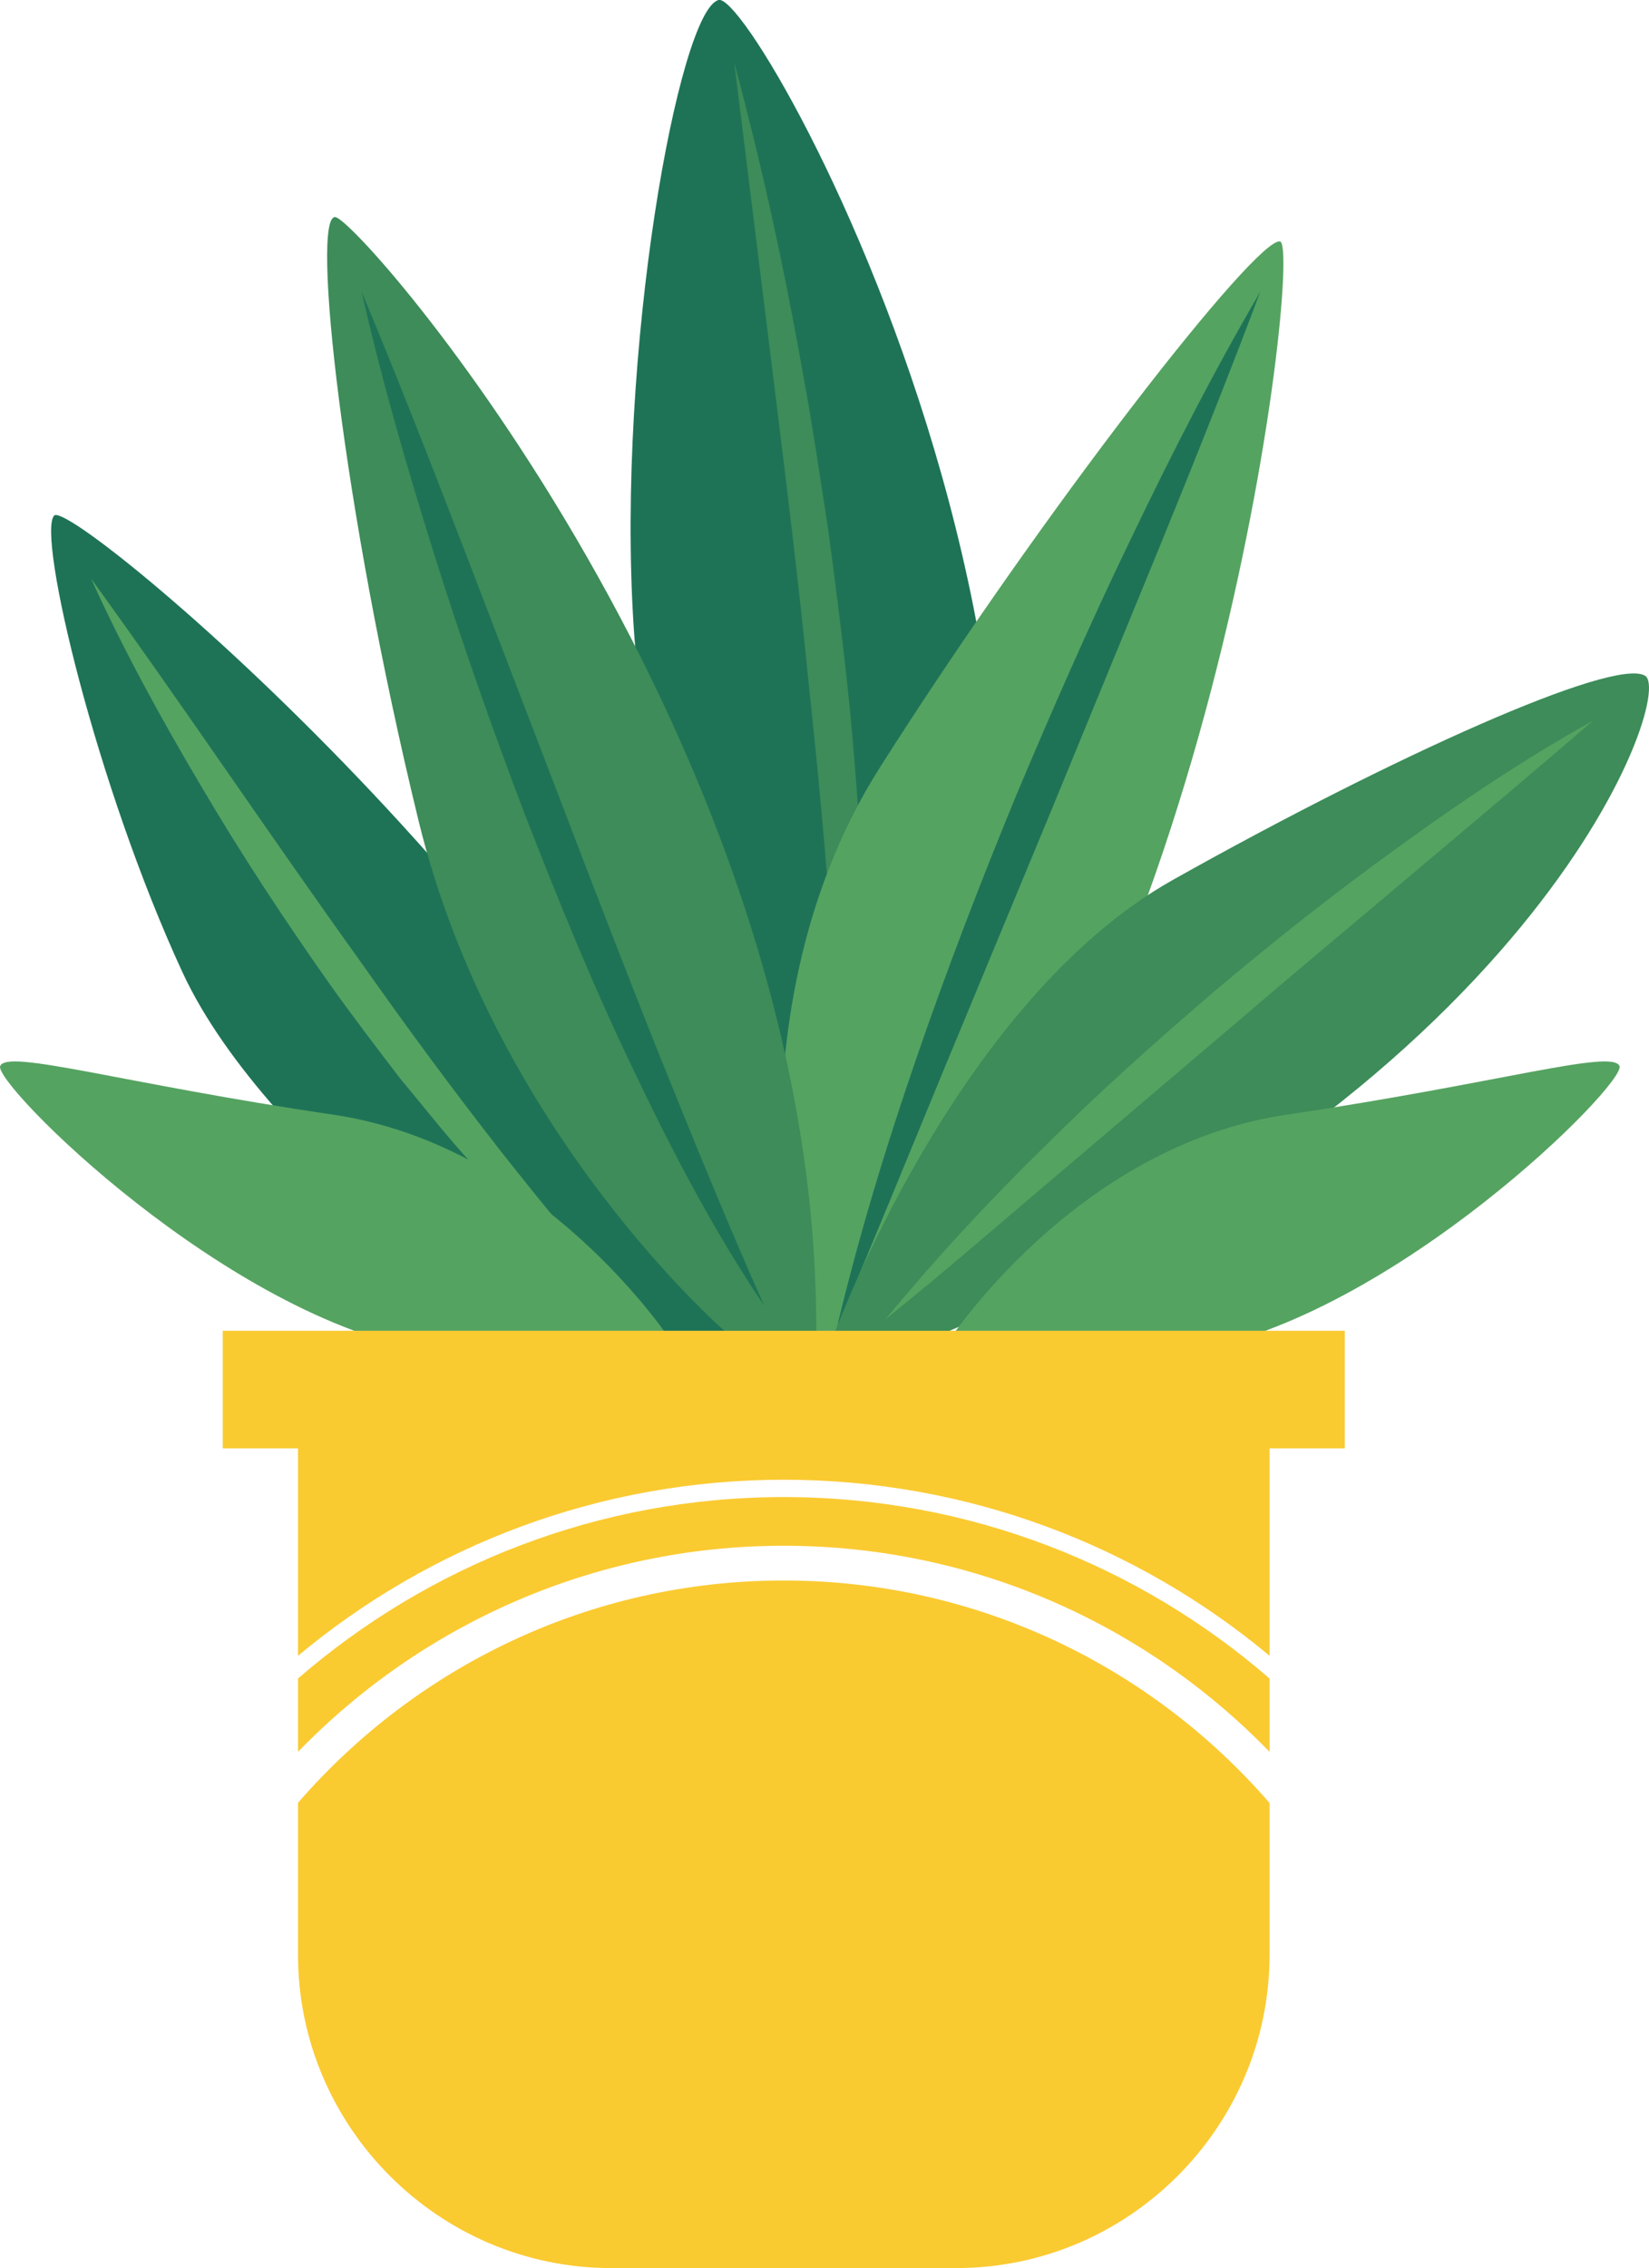 <?xml version="1.0" encoding="utf-8"?>
<!-- Generator: Adobe Illustrator 25.2.1, SVG Export Plug-In . SVG Version: 6.00 Build 0)  -->
<svg version="1.1" id="Layer_1" xmlns="http://www.w3.org/2000/svg" xmlns:xlink="http://www.w3.org/1999/xlink" x="0px" y="0px"
	 viewBox="0 0 180 247.41" style="enable-background:new 0 0 180 247.41;" xml:space="preserve">
<style type="text/css">
	.st0{fill:#FFFFFF;}
	.st1{fill:#1E7357;}
	.st2{fill:#8AB578;}
	.st3{fill:#9AD9E9;}
	.st4{fill:#55A361;}
	.st5{fill:#3D8C59;}
	.st6{fill:#FACA31;}
	.st7{fill:#097B5A;}
	.st8{fill:#F5A0C5;}
	.st9{fill:#009770;}
	.st10{fill:#00724C;}
	.st11{fill:#003E28;}
	.st12{fill:#9DC365;}
	.st13{clip-path:url(#SVGID_4_);}
	.st14{fill:#004B32;}
	.st15{clip-path:url(#SVGID_6_);}
	.st16{clip-path:url(#SVGID_8_);}
	.st17{clip-path:url(#SVGID_10_);}
	.st18{clip-path:url(#SVGID_12_);}
	.st19{clip-path:url(#SVGID_14_);}
	.st20{opacity:0.2;}
	.st21{fill:#005438;}
	.st22{fill:#61BD62;}
	.st23{clip-path:url(#SVGID_18_);}
	.st24{clip-path:url(#SVGID_20_);}
	.st25{clip-path:url(#SVGID_22_);}
	.st26{clip-path:url(#SVGID_24_);}
	.st27{clip-path:url(#SVGID_26_);}
	.st28{fill:none;}
	.st29{clip-path:url(#SVGID_28_);}
	.st30{fill:#003D28;}
	.st31{fill:#005C42;}
	.st32{clip-path:url(#SVGID_30_);}
	.st33{clip-path:url(#SVGID_32_);}
	.st34{clip-path:url(#SVGID_34_);}
	.st35{fill:#56A361;}
	.st36{fill:#1E7358;}
	.st37{fill:#67BF74;}
	.st38{fill:#80B5C1;}
</style>
<g>
	<g>
		<g>
			<g>
				<path class="st1" d="M60.83,147.54c0,0-31.44-21.02-40.91-41.48C10.46,85.61,4.02,58.3,5.91,56.24
					c1.89-2.06,61.58,48.07,75.68,91.56L60.83,147.54z"/>
			</g>
		</g>
		<g>
			<g>
				<path class="st4" d="M9.94,63.11C20.01,77,29.47,91.15,39.4,104.96c4.89,6.95,9.94,13.79,15.16,20.48
					c5.26,6.66,10.58,13.27,16.74,19.24c-7.28-4.63-13.45-10.81-19.23-17.15c-2.96-3.14-5.59-6.54-8.35-9.84
					c-2.61-3.41-5.22-6.82-7.71-10.32c-4.95-7.01-9.67-14.17-14.02-21.56C17.62,78.45,13.49,70.93,9.94,63.11z"/>
			</g>
		</g>
	</g>
	<g>
		<g>
			<g>
				<path class="st1" d="M87.72,147.42c0,0-16.67-49.63-18.56-79.21c-1.89-29.58,4.92-67.07,9.28-68.21
					c4.36-1.14,55.11,90.3,16.48,147.41H87.72z"/>
			</g>
		</g>
		<g>
			<g>
				<path class="st5" d="M80.15,6.85c3.01,11.13,5.46,22.41,7.47,33.76c1.07,5.67,1.88,11.38,2.77,17.07
					c0.77,5.72,1.51,11.44,2.12,17.18c0.62,5.74,1.03,11.5,1.45,17.26c0.24,5.77,0.6,11.54,0.52,17.33
					c0.01,11.55-0.61,23.2-3.12,34.48c0.11-2.89,0.25-5.76,0.44-8.62c0.07-2.87,0.01-5.74,0.02-8.6c0.08-2.86-0.15-5.73-0.21-8.59
					l-0.13-4.29l-0.26-4.29c-0.62-11.43-1.64-22.85-2.87-34.25c-1.13-11.41-2.54-22.8-3.95-34.2L80.15,6.85z"/>
			</g>
		</g>
	</g>
	<g>
		<g>
			<g>
				<path class="st4" d="M87.72,147.42c0,0-9.47-35.68,8.33-63.71s41.15-57.93,43.68-57.37c2.53,0.56-7.7,89.72-44.82,121.08H87.72z
					"/>
			</g>
		</g>
		<g>
			<g>
				<path class="st1" d="M137.56,31.84c-3.59,9.55-7.38,18.98-11.22,28.39l-11.58,28.17l-11.67,28.12
					c-3.88,9.38-7.69,18.79-11.71,28.17c2.37-9.92,5.35-19.69,8.67-29.32c3.32-9.64,6.98-19.15,10.86-28.57
					c3.95-9.39,8.04-18.72,12.47-27.89C127.78,49.73,132.41,40.65,137.56,31.84z"/>
			</g>
		</g>
	</g>
	<g>
		<g>
			<g>
				<path class="st5" d="M90.94,145.83c0,0,13.26-36.48,37.12-49.87c23.86-13.39,48.1-24.3,51.51-22.25
					c3.41,2.05-12.5,46.52-81.43,73.71L90.94,145.83z"/>
			</g>
		</g>
		<g>
			<g>
				<path class="st4" d="M173.91,78.6c-6.43,5.53-12.88,10.96-19.33,16.38c-6.43,5.45-12.91,10.81-19.3,16.3l-19.25,16.36
					c-6.44,5.44-12.79,10.98-19.41,16.3c5.4-6.54,11.16-12.77,17.21-18.69c6-5.99,12.32-11.63,18.75-17.14
					c6.48-5.46,13.12-10.72,20-15.67C159.44,87.46,166.48,82.72,173.91,78.6z"/>
			</g>
		</g>
	</g>
	<g>
		<g>
			<g>
				<path class="st4" d="M103.41,146.47c0,0,13.91-21.47,37.01-24.88c23.1-3.41,35.6-7.2,36.36-5.3
					c0.76,1.89-24.62,27.43-46.97,31.14C107.47,151.13,103.41,146.47,103.41,146.47z"/>
			</g>
		</g>
		<g>
			<g>
				<path class="st4" d="M109.01,145.9c4.7-2.69,9.52-5.03,14.38-7.27c4.85-2.26,9.77-4.33,14.69-6.41c4.95-2,9.89-3.99,14.89-5.86
					c4.99-1.9,10.01-3.69,15.13-5.44c-4.32,3.29-9.04,5.95-13.81,8.41c-4.77,2.49-9.68,4.66-14.63,6.74
					c-4.97,2.01-9.98,3.92-15.09,5.57C119.48,143.32,114.32,144.83,109.01,145.9z"/>
			</g>
		</g>
	</g>
	<g>
		<g>
			<g>
				<path class="st5" d="M79.39,145.45c0,0-25.38-21.77-33.71-55.96c-8.33-34.19-11.74-65.99-9.09-65.81
					c2.65,0.18,53.1,57.89,52.5,122.21L79.39,145.45z"/>
			</g>
		</g>
		<g>
			<g>
				<path class="st1" d="M39.48,31.84c3.85,9.19,7.46,18.43,11.03,27.69l10.66,27.76c3.53,9.25,7.09,18.49,10.76,27.68
					c3.7,9.19,7.43,18.35,11.48,27.45c-5.58-8.27-10.19-17.15-14.47-26.15c-4.31-8.99-8.06-18.22-11.67-27.49
					c-3.54-9.3-6.85-18.69-9.83-28.18C44.46,51.12,41.68,41.56,39.48,31.84z"/>
			</g>
		</g>
	</g>
	<g>
		<g>
			<g>
				<path class="st4" d="M73.39,146.47c0,0-13.91-21.47-37.01-24.88c-23.1-3.41-35.6-7.2-36.36-5.3
					c-0.76,1.89,24.62,27.43,46.97,31.14C69.33,151.13,73.39,146.47,73.39,146.47z"/>
			</g>
		</g>
	</g>
</g>
<g>
	<g>
		<g>
			<g>
				<path class="st6" d="M138.58,151.57v29.04c-14.4-12-32.91-19.2-53.04-19.2s-38.61,7.2-53.01,19.2v-29.04H138.58z"/>
				<path class="st6" d="M85.54,163.3c20.27,0,38.81,7.47,53.04,19.79v8c-13.44-13.85-32.24-22.48-53.04-22.48
					c-20.77,0-39.58,8.63-53.01,22.48v-8C46.76,170.77,65.3,163.3,85.54,163.3z"/>
				<path class="st6" d="M138.58,196.67v16.56c0,18.79-15.38,34.17-34.19,34.17H66.7c-18.79,0-34.17-15.38-34.17-34.17v-16.58
					c12.88-14.85,31.86-24.25,53.01-24.25C106.7,172.4,125.71,181.82,138.58,196.67z"/>
			</g>
		</g>
		<g>
			<defs>
				<path id="SVGID_1_" d="M32.52,151.57v61.66c0,18.8,15.38,34.18,34.18,34.18h37.69c18.8,0,34.18-15.38,34.18-34.18v-61.66H32.52z
					"/>
			</defs>
			<clipPath id="SVGID_2_">
				<use xlink:href="#SVGID_1_"  style="overflow:visible;"/>
			</clipPath>
		</g>
	</g>
</g>
<g>
	<g>
		<rect x="24.31" y="145.16" class="st6" width="122.48" height="12.83"/>
	</g>
</g>
</svg>
